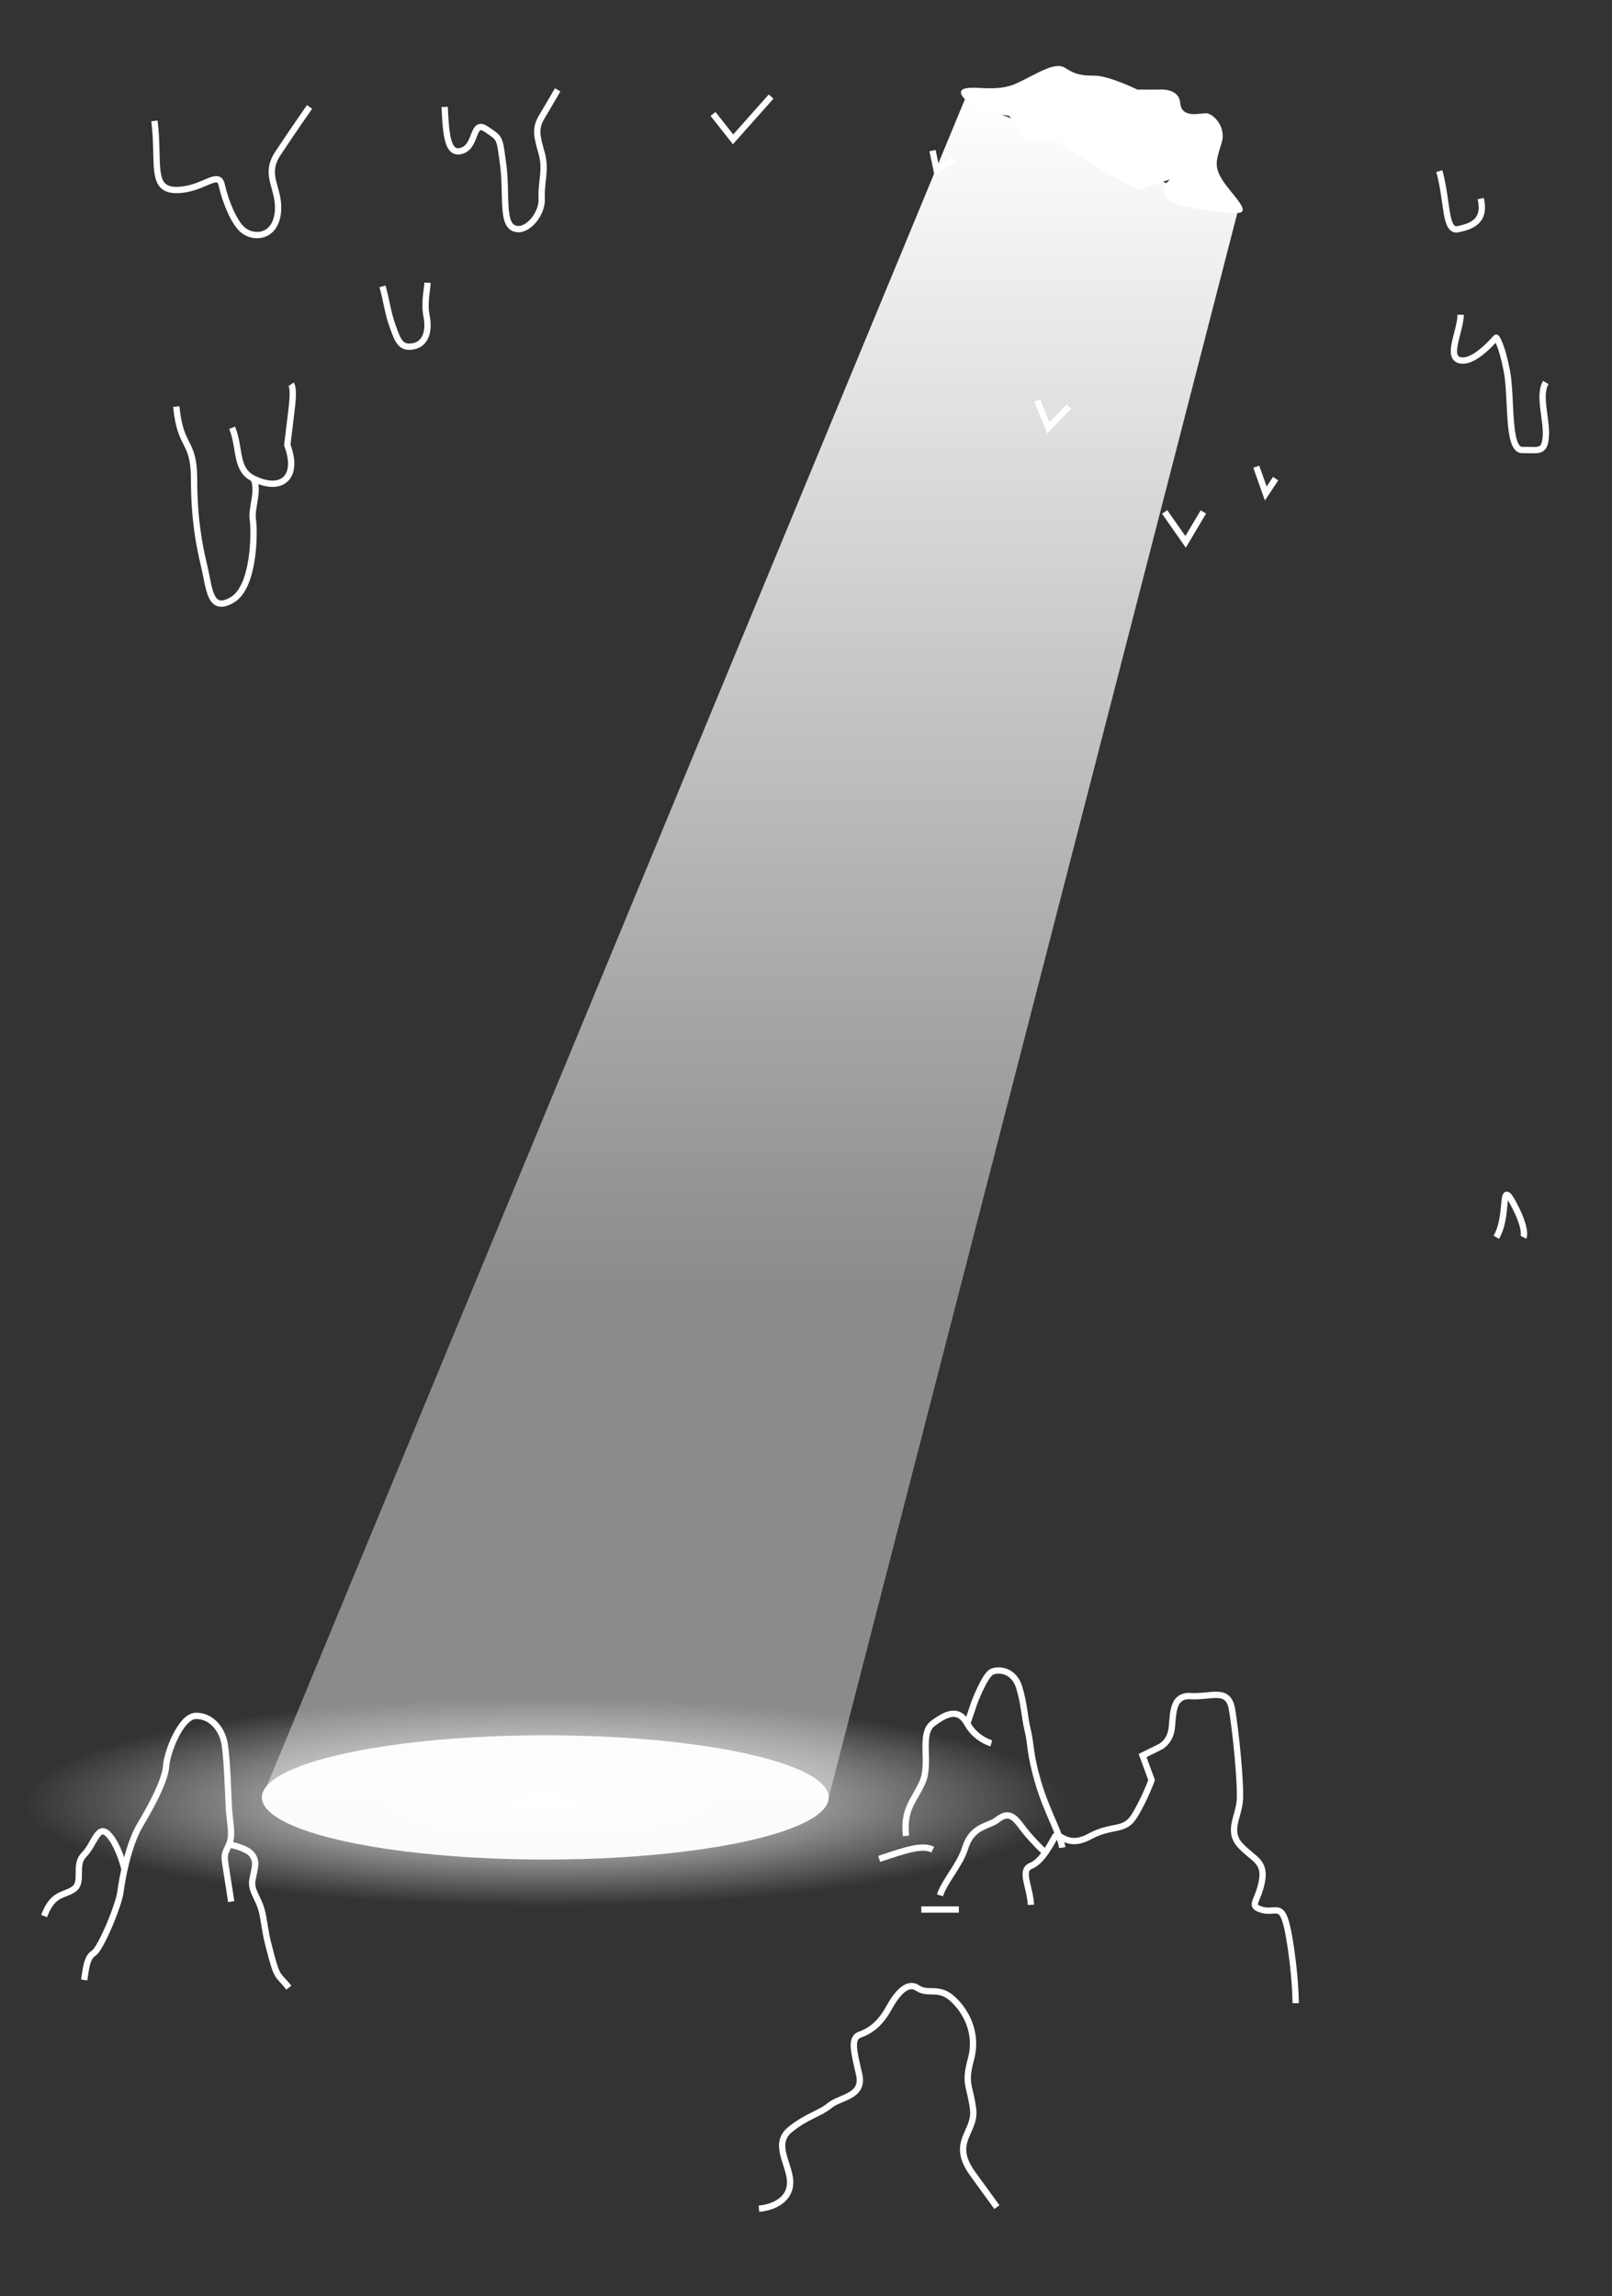 <?xml version="1.0" encoding="utf-8"?>
<!-- Generator: Adobe Illustrator 23.1.1, SVG Export Plug-In . SVG Version: 6.00 Build 0)  -->
<svg version="1.1" id="FRONT" xmlns="http://www.w3.org/2000/svg" xmlns:xlink="http://www.w3.org/1999/xlink" x="0px" y="0px"
	 viewBox="0 0 716 1020" style="enable-background:new 0 0 716 1020;" xml:space="preserve">
<rect x="0" y="0" width="716" height="1020" fill="#333333" stroke="none"/>
<style type="text/css">
	.st0{fill:none;stroke:#FFFFFF;stroke-width:2.8;stroke-miterlimit:10;}
	.st1{opacity:0.96;fill:#FFFFFF;}
	.st2{fill:url(#SVGID_1_);}
	.st3{opacity:0.43;fill:#FFFFFF;}
	.st4{fill:url(#SVGID_2_);}
	.st5{fill:#FFFFFF;}
</style>
<path class="st0" d="M37.4,879.5c0.8-5.4,1.2-10,4.2-11.9c3.1-1.9,11.1-21.1,11.9-27.2c0.8-6.1,3.5-21.1,8.8-29.9
	s11.1-19.9,11.5-26.1c0.4-6.1,6.5-21.9,13-22.2s11.9,5.4,13,12.7c1.2,7.3,1.5,22.6,1.9,28.8c0.4,6.1,1.9,11.5,0,15.7
	c-1.9,4.2-2.3,4.2-1.5,9.2c0.8,5,2.5,16.1,2.5,16.1"/>
<path class="st0" d="M128.3,882.9c-4.6-5.8-5-3.8-7.7-13.8c-2.7-10-2.3-9.6-3.8-18c-1.5-8.4-5.8-10.7-4.6-16.5
	c1.2-5.8,1.9-7.7-0.2-10.7c-2.1-3.1-10.2-4.6-10.2-4.6"/>
<path class="st0" d="M19.6,851.1c3.9-10.4,8.5-8.8,13.1-11.9c4.6-3.1,0-10.7,4.6-15.3s6.1-13.8,10.7-9.2c4.6,4.6,7.2,15.2,7.2,15.2"
	/>
<path class="st0" d="M337.1,981.1c8.4-0.8,14.6-5.4,13.8-13c-0.8-7.7-7.5-16.1,0.1-22.2s13-6.9,17.6-10.7c4.6-3.8,15.3-3.8,13-13.8
	c-2.3-10-4-16.1,0.3-17.6c4.3-1.5,8.9-4.6,12.7-11.5s8.4-12.3,13-9.2c4.6,3.1,9.2-0.8,15.3,4.6c6.1,5.4,11.5,15.3,8.4,26.8
	c-3.1,11.5-0.5,11.5,0.9,22.2s-10.6,14.6,0,29.1c10.6,14.6,10.6,14.6,10.6,14.6"/>
<path class="st0" d="M390.5,825.7c12.3-4.1,19.2-6.4,23.8-4.1"/>
<path class="st0" d="M402.4,815.5c-1.2-12.3,3.5-15.3,7.3-23.8c3.8-8.4-1.5-21.5,4.6-26.1c6.1-4.6,11.5-6.9,15.3,0
	s10.7,8.8,10.7,8.8"/>
<path class="st0" d="M471.8,820.7c-0.8-6-6.9-16-10.7-29s-3.1-16.9-4.6-23c-1.5-6.1-1.5-11.6-3.8-19.2c-2.3-7.6-9.2-8.4-12.3-6.8
	s-7.7,13.8-7.7,13.8l-3.1,9.2"/>
<line class="st0" x1="409.2" y1="848.2" x2="425.9" y2="848.2"/>
<path class="st0" d="M417.5,841.9c2-6.3,8.9-13.5,11.2-21.1c3.1-9.9,10.4-9.4,14.2-12.4c6.5-5.2,8.8,0.8,13.4,6.2
	c4.6,5.4,8.6,8.9,8.6,8.9"/>
<path class="st0" d="M457.9,846.1c-0.4-8.1-5-15.3,0-17.3c5-1.9,9.2-10.4,10.7-13c1.5-2.7,5,5.6,15.3,0s15.5-1.8,20.1-9.4
	c4.6-7.6,7.5-15.7,7.5-15.7l-4-10.9l7.5-3.7c0,0,4-1.7,5.2-7s-0.6-16.3,8.6-15.7c9.2,0.6,16.7-4,18.4,5.8c1.7,9.8,4,33,3.5,40.4
	s-5.6,13.7,0.1,20c5.7,6.3,11.4,6.9,9.7,16.1c-1.7,9.2-6.3,10.9,0.3,12.7c6.6,1.7,8.9-4.6,11.8,12.1c2.9,16.7,2.9,29.3,2.9,29.3"/>
<path class="st0" d="M68.6,53.7c2.3,18.4-2.1,30.7,9.7,30.7s18.7-9.1,20.2-2.2s5.3,16.4,9.2,19.8c4.9,4.3,14.5,3.5,15.7-7.5
	c1.2-10.9-6.6-16.3,0-26.3c6.6-10,14.1-20.7,14.1-20.7"/>
<path class="st0" d="M197.5,47.5c0.6,11.9,1.1,21.7,7.8,19.4c6.6-2.3,4.3-13.9,10.7-9.5c6.3,4.3,5.8,3.2,7.5,15.8
	s-0.8,25.9,4.8,28.2c5.6,2.3,12.7-6.3,12.3-13.2c-0.4-6.9,2.1-12.7,0-20.1c-2.1-7.5-3.1-10.9,0-16.1s7.1-12.1,7.1-12.1"/>
<path class="st0" d="M169.9,127.2c1.7,5.9,2.3,11.7,4.6,18c2.3,6.3,3.5,9.7,9.2,8.6c5.8-1.2,6.9-7.4,5.8-13.2
	c-1.2-5.8,0.2-11.5,0.4-15"/>
<polyline class="st0" points="414.2,66.9 416.1,76 423.3,70.8 "/>
<polyline class="st0" points="460.7,177.9 465.6,190 474.8,180.6 "/>
<polyline class="st0" points="558,207.3 562.2,219.2 566.6,212.6 "/>
<polyline class="st0" points="517.3,227.4 526.6,240.7 534.5,227.4 "/>
<path class="st0" d="M112.6,212.6c2.6,5.5-1.1,12.9-0.3,18.2s0.8,29.9-9.2,35.7c-10,5.8-10-5-12.4-15s-4.5-21.5-4.5-38.9
	c-0.1-17.5-6.1-13.2-7.9-32"/>
<path class="st0" d="M103.1,190c3.8,9.4,1.2,18.5,9.5,22.6c12.6,6.2,20.4-0.7,15-14.9c0,0,1.1-9.1,1.7-14s1.3-11.1,0-13"/>
<polyline class="st0" points="316.7,50.6 325.6,61.9 342.5,42.9 "/>
<path class="st0" d="M639.3,76c3.8,13.7,2.3,27.2,8.4,25.8c6.1-1.3,12.3-3.6,10-13.6"/>
<path class="st0" d="M648.8,139.8c-0.2,7.7-6.7,19.2,0,20.3s15.8-10.5,15.9-10.2c0,0.4,2.3,2.9,4.6,14.9c2.3,12,0,35.3,6.9,35.1
	s9.8,1.6,10.4-5.9c0.6-7.5-3.5-18.4,0-24.1"/>
<path class="st0" d="M664.6,549.6c5.8-9.8,1.4-26.5,7.6-15c6.2,11.5,4.5,15,4.5,15"/>
<g id="RAYLIGHT">
	<ellipse class="st1" cx="242.2" cy="798.4" rx="125.9" ry="27.6"/>
	
		<radialGradient id="SVGID_1_" cx="242.171" cy="800.441" r="231.879" gradientTransform="matrix(1 0 0 0.2 0 640.353)" gradientUnits="userSpaceOnUse">
		<stop  offset="0" style="stop-color:#FFFFFF"/>
		<stop  offset="1" style="stop-color:#FFFFFF;stop-opacity:0"/>
	</radialGradient>
	<ellipse class="st2" cx="242.2" cy="800.4" rx="237.2" ry="55.5"/>
	<polygon class="st3" points="428.6,44.1 116.4,798.4 368.1,798.4 549.6,94.5 	"/>
	<linearGradient id="SVGID_2_" gradientUnits="userSpaceOnUse" x1="332.976" y1="44.107" x2="332.976" y2="798.38">
		<stop  offset="0" style="stop-color:#FFFFFF"/>
		<stop  offset="0.7" style="stop-color:#FFFFFF;stop-opacity:0"/>
	</linearGradient>
	<polygon class="st4" points="428.6,44.1 116.4,798.4 368.1,798.4 549.6,94.5 	"/>
	<path class="st5" d="M441.4,50.2c-12.1-2.9-17.8-9.8-12.7-10.9c5.2-1.2,14.2,1.7,22.9-2.3s16.8-9.8,21.4-6.9
		c4.6,2.9,6.9,3.5,13.2,3.5s19,6.2,19,6.2h9.2c0,0,9.2-1.1,9.8,5.9s8.6,4.6,11.5,4.6c2.9,0,9.2,5.8,6.9,13.2
		c-2.3,7.5-3.6,10.4,0.5,16.7c4.1,6.3,13.3,14.4,6.4,14.4s-27-2.3-31.1-6.3s1.2-8.6,1.2-8.6l-13.8,4.6c0,0-11.5-5.8-19-10.4
		c-7.5-4.6-18.4-11.9-18.4-11.9h-13.8l-6.3-10.5L441.4,50.2z"/>
</g>
</svg>
